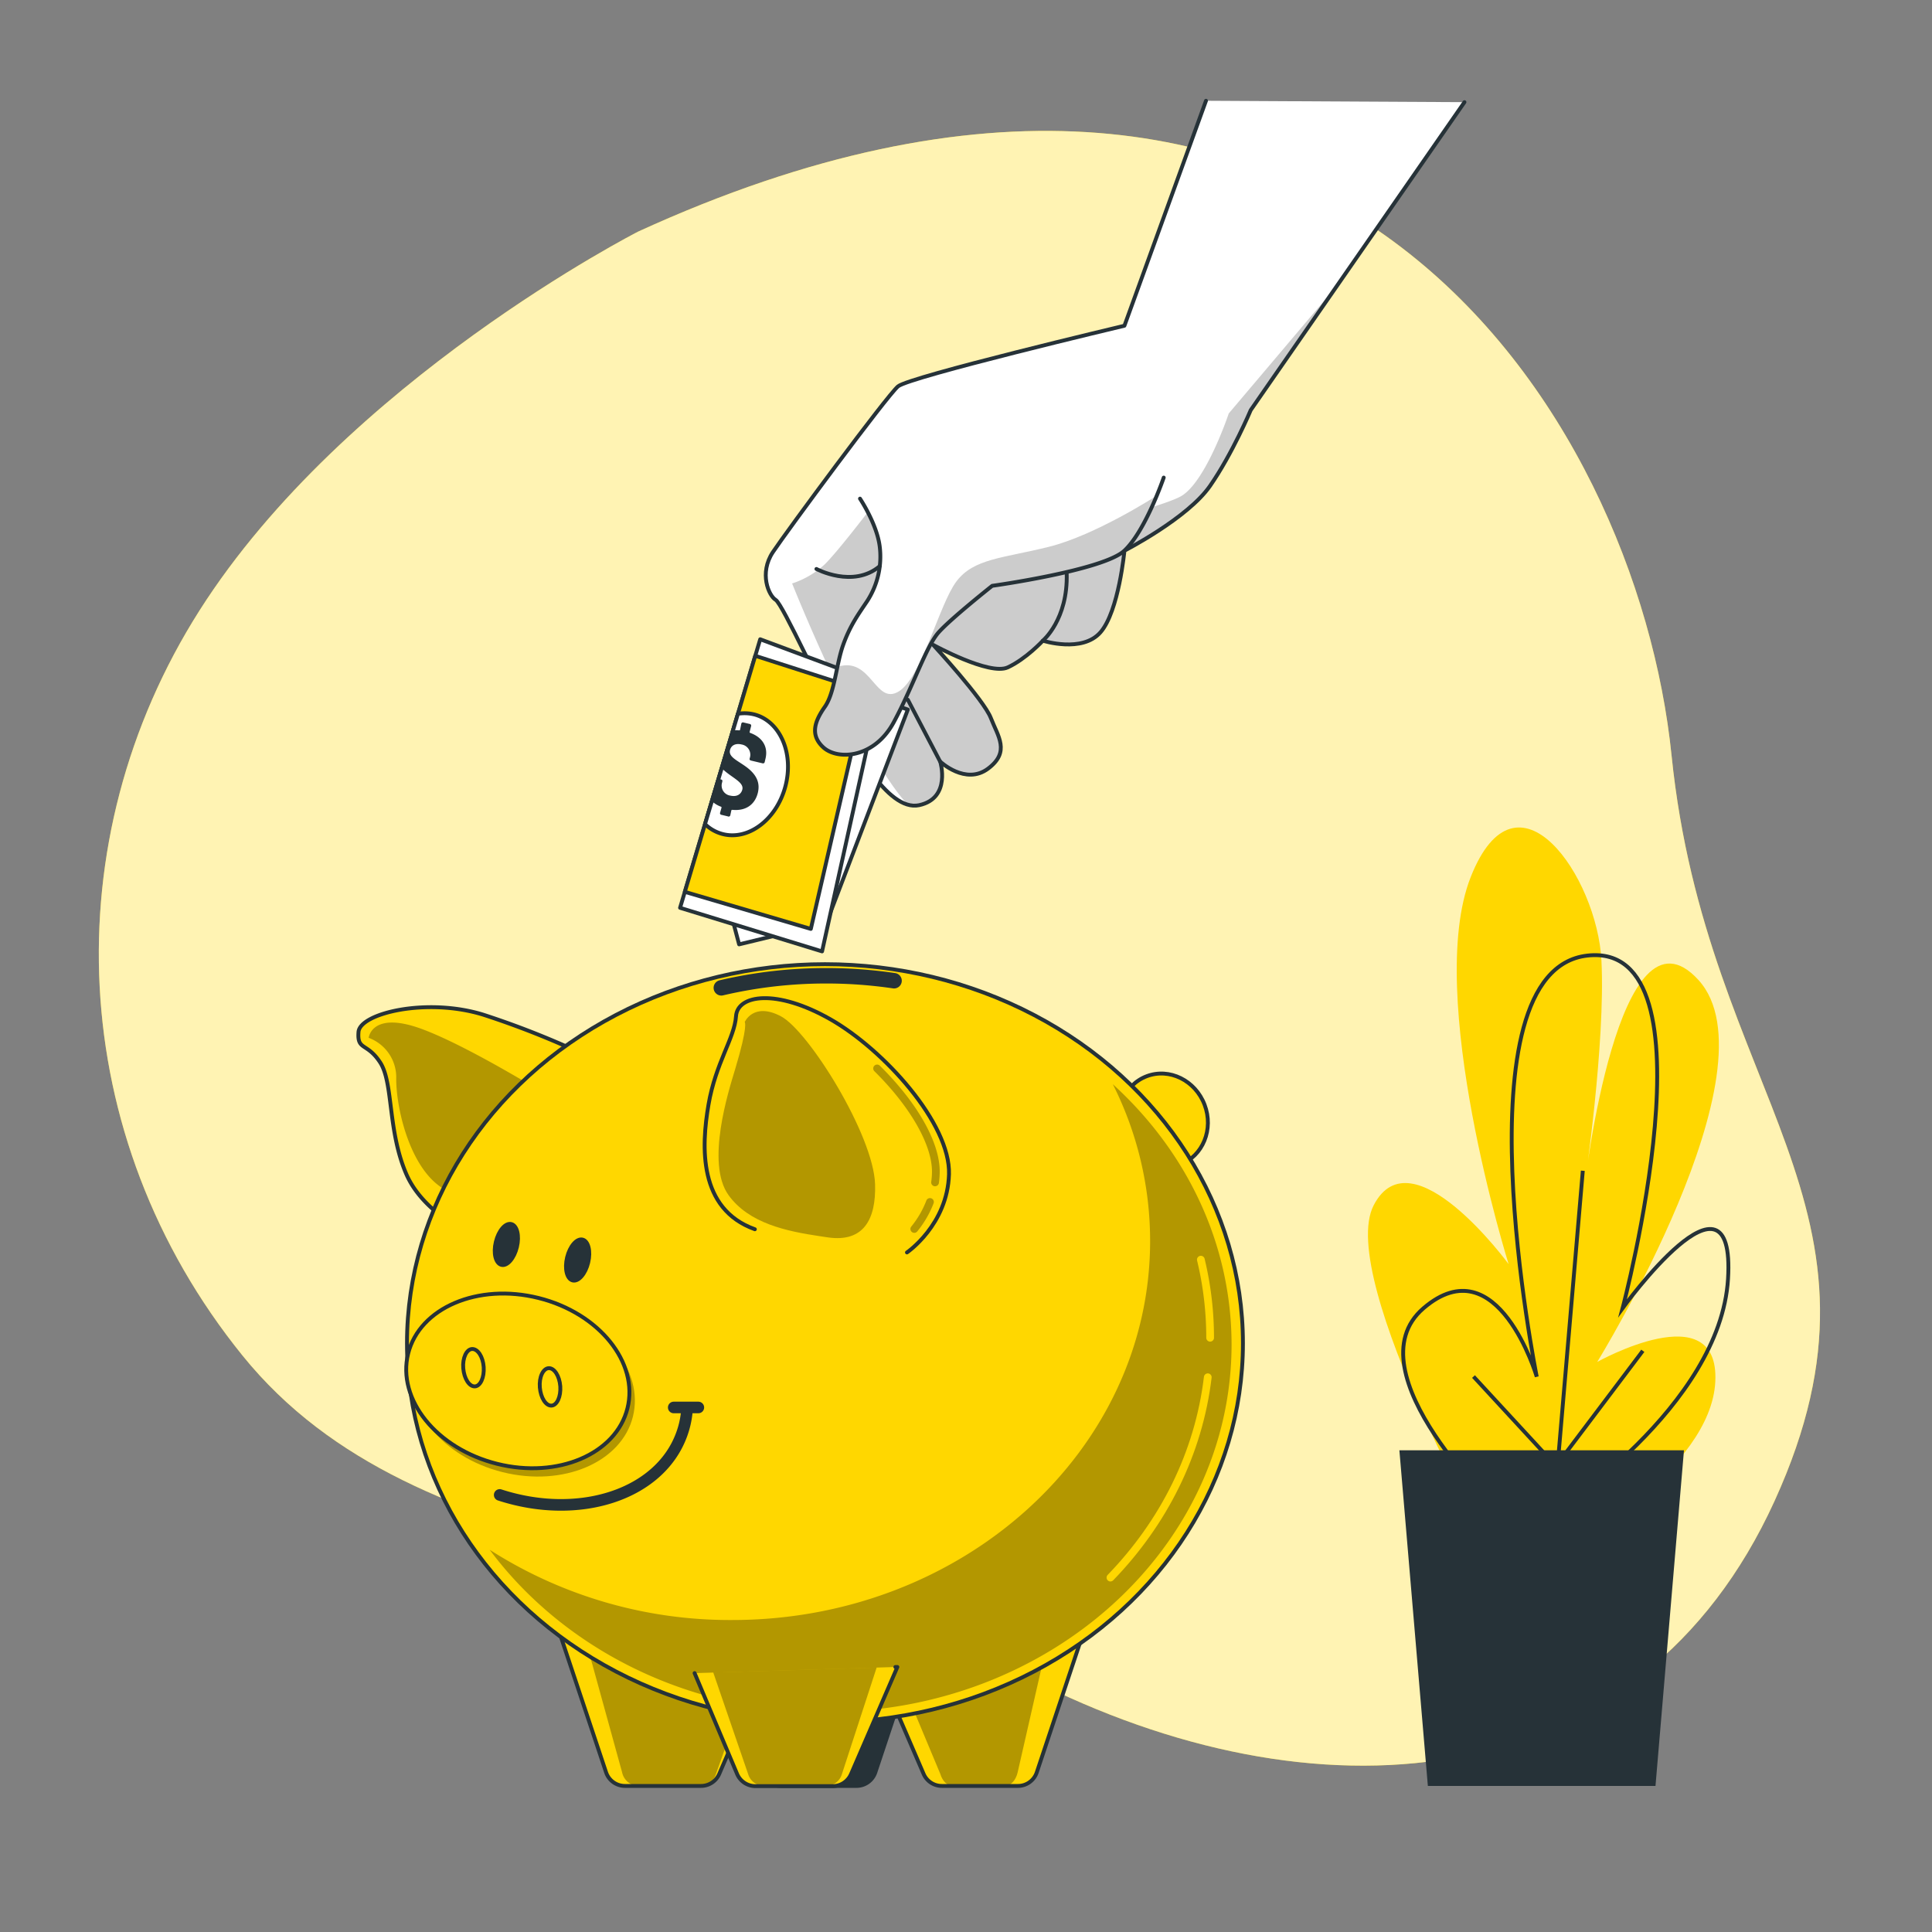 <svg xmlns="http://www.w3.org/2000/svg" xmlns:xlink="http://www.w3.org/1999/xlink" viewBox="0 0 500 500"><rect x="0" y="0" width="500" height="500" fill="#808080" stroke="none"/><defs><clipPath id="freepik--clip-path--inject-57"><path d="M144.23,420.82l12.62,37.86a5.15,5.15,0,0,0,4.89,3.52h19.67a5.14,5.14,0,0,0,4.73-3.11l8.8-20.42" style="fill:#FFD700;stroke:#263238;stroke-linecap:round;stroke-linejoin:round"></path></clipPath><clipPath id="freepik--clip-path-2--inject-57"><path d="M280.94,420.82l-12.62,37.86a5.15,5.15,0,0,1-4.89,3.52H243.76a5.14,5.14,0,0,1-4.73-3.11l-8.8-20.42" style="fill:#FFD700;stroke:#263238;stroke-linecap:round;stroke-linejoin:round"></path></clipPath><clipPath id="freepik--clip-path-3--inject-57"><ellipse cx="213.5" cy="347.63" rx="108.17" ry="98.1" style="fill:#FFD700;stroke:#263238;stroke-linecap:round;stroke-linejoin:round"></ellipse></clipPath><clipPath id="freepik--clip-path-4--inject-57"><path d="M179.76,433l11,26.1a5.16,5.16,0,0,0,4.75,3.15h20a5.17,5.17,0,0,0,4.73-3.1l12-27.73-.52,0" style="fill:#FFD700;stroke:#263238;stroke-linecap:round;stroke-linejoin:round"></path></clipPath><clipPath id="freepik--clip-path-5--inject-57"><path d="M379,26.44l-55.31,79.69s-4.73,11.28-10.55,19.65S291,142.52,291,142.52s-1.45,15.64-6.18,21.1-14.92,2.19-14.92,2.19-4.37,4.73-9.1,6.91-19.28-5.82-19.28-5.82,13.09,14.19,14.91,18.92,5.1,8.73-.72,13.1-12.38-1.82-12.38-1.82,2.92,9.46-5.45,11.28S220.39,192,216.75,185.82s-14.19-29.48-16-30.57-4.36-6.91-.72-12.37S229.49,102.49,232.4,100,291,84.3,291,84.3l21.11-58.22" style="fill:#fff;stroke:#263238;stroke-linecap:round;stroke-linejoin:round"></path></clipPath><clipPath id="freepik--clip-path-6--inject-57"><path d="M222.57,129.05s4.37,6.55,5.1,12.38a21.16,21.16,0,0,1-3.28,14.19c-2.18,3.27-4.36,6.18-6.18,11.28s-2.18,12.37-4.73,16-4,7.27-.37,10.55,13.1,2.91,18.2-6.55,8.37-19.65,11.64-23.29,13.83-12,13.83-12,28.74-4,34.2-9.09,10.19-18.92,10.19-18.92" style="fill:#fff;stroke:#263238;stroke-linecap:round;stroke-linejoin:round"></path></clipPath></defs><g id="freepik--background-simple--inject-57"><path d="M165.19,59.92S89.42,98.52,51.63,158,16.83,294,62.75,350.8s133.69,49.34,207.18,85.32,154.57,28.57,189.32-47.66S441.6,283.74,432.6,195.52,344.07-21.88,165.19,59.92Z" style="fill:#FFD700"></path><path d="M165.19,59.92S89.42,98.52,51.63,158,16.83,294,62.75,350.8s133.69,49.34,207.18,85.32,154.57,28.57,189.32-47.66S441.6,283.74,432.6,195.52,344.07-21.88,165.19,59.92Z" style="fill:#fff;opacity:0.7"></path></g><g id="freepik--Plants--inject-57"><path d="M388.25,405.73S345.67,331,355.5,311.94s34.93,15.21,34.93,15.21S368.6,257.45,380.61,227s32.75,0,33.84,21.55-4.37,58.3-4.37,58.3,8.74-76,29.48-53.23-26.2,98.85-26.2,98.85,31.66-17.74,30.56,5.07-38.2,43.09-38.2,43.09" style="fill:#FFD700"></path><path d="M388.61,391.79s-39.4-36.76-20.2-53.23,29.3,17.74,29.3,17.74-21.22-105.19,13.13-109,9.09,91.25,9.09,91.25S449.23,298,447.21,331s-45.46,60.84-45.46,60.84" style="fill:none;stroke:#263238;stroke-miterlimit:10"></path><line x1="407.96" y1="385.1" x2="381.34" y2="356.25" style="fill:none;stroke:#263238;stroke-miterlimit:10"></line><line x1="402.42" y1="387.32" x2="409.63" y2="302.99" style="fill:none;stroke:#263238;stroke-miterlimit:10"></line><line x1="401.31" y1="381.21" x2="425.16" y2="349.59" style="fill:none;stroke:#263238;stroke-miterlimit:10"></line><polygon points="435.81 375.33 362.16 375.33 369.53 462.2 428.44 462.2 435.81 375.33" style="fill:#263238"></polygon></g><g id="freepik--piggy-bank--inject-57"><path d="M154.65,274.59a224.56,224.56,0,0,0-29.62-12c-14.62-4.5-31.87-.38-32.25,4.49S95,269.72,98.41,275s1.87,17.62,6.75,28.87,19.49,16.87,19.49,16.87Z" style="fill:#FFD700;stroke:#263238;stroke-linecap:round;stroke-linejoin:round"></path><path d="M144.9,285.47s-22.5-14.25-35.62-19.13-13.87,2.25-13.87,2.25a10.89,10.89,0,0,1,7.13,10.63c0,8.42,4.21,25.86,14.44,29.46S144.9,285.47,144.9,285.47Z" style="opacity:0.3"></path><ellipse cx="301.1" cy="289.96" rx="11.39" ry="12.23" transform="translate(-83.34 125.82) rotate(-20.8)" style="fill:#FFD700;stroke:#263238;stroke-linecap:round;stroke-linejoin:round"></ellipse><path d="M144.23,420.82l12.62,37.86a5.15,5.15,0,0,0,4.89,3.52h19.67a5.14,5.14,0,0,0,4.73-3.11l8.8-20.42" style="fill:#FFD700"></path><g style="clip-path:url(#freepik--clip-path--inject-57)"><path d="M150.56,420.82,161,458.68a4.43,4.43,0,0,0,4.06,3.52h16.31a4.31,4.31,0,0,0,3.92-3.11l7.3-20.42" style="opacity:0.3"></path></g><path d="M144.23,420.82l12.62,37.86a5.15,5.15,0,0,0,4.89,3.52h19.67a5.14,5.14,0,0,0,4.73-3.11l8.8-20.42" style="fill:none;stroke:#263238;stroke-linecap:round;stroke-linejoin:round"></path><path d="M239.15,420.82l-12.61,37.86a5.15,5.15,0,0,1-4.89,3.52H202a5.14,5.14,0,0,1-4.73-3.11l-8.8-20.42" style="fill:#263238;stroke:#263238;stroke-linecap:round;stroke-linejoin:round"></path><path d="M280.94,420.82l-12.62,37.86a5.15,5.15,0,0,1-4.89,3.52H243.76a5.14,5.14,0,0,1-4.73-3.11l-8.8-20.42" style="fill:#FFD700"></path><g style="clip-path:url(#freepik--clip-path-2--inject-57)"><path d="M272,420.82l-8.63,37.86c-.48,2.1-1.82,3.52-3.34,3.52H246.58c-1.4,0-2.67-1.22-3.23-3.11l-8.36-20" style="opacity:0.3"></path></g><path d="M280.94,420.82l-12.62,37.86a5.15,5.15,0,0,1-4.89,3.52H243.76a5.14,5.14,0,0,1-4.73-3.11l-8.8-20.42" style="fill:none;stroke:#263238;stroke-linecap:round;stroke-linejoin:round"></path><ellipse cx="213.5" cy="347.63" rx="108.17" ry="98.1" style="fill:#FFD700"></ellipse><g style="clip-path:url(#freepik--clip-path-3--inject-57)"><path d="M288,280.6a90.11,90.11,0,0,1,9.65,40.56c0,54.18-48.43,98.1-108.17,98.1a115.37,115.37,0,0,1-62.75-18.18c18.86,25.31,50.79,42,87,42,58,0,105-42.61,105-95.18C318.67,321.59,306.93,297.82,288,280.6Z" style="opacity:0.3"></path></g><ellipse cx="213.5" cy="347.63" rx="108.17" ry="98.1" style="fill:none;stroke:#263238;stroke-linecap:round;stroke-linejoin:round"></ellipse><path d="M312.57,356.43c-2.36,19.76-11.47,37.69-25.19,51.85" style="fill:none;stroke:#FFD700;stroke-linecap:round;stroke-linejoin:round;stroke-width:2px"></path><path d="M310.78,326a86.13,86.13,0,0,1,2.4,20.21" style="fill:none;stroke:#FFD700;stroke-linecap:round;stroke-linejoin:round;stroke-width:2px"></path><path d="M186.68,255.65a118.84,118.84,0,0,1,27.19-3.12,120.08,120.08,0,0,1,17.51,1.28" style="fill:none;stroke:#263238;stroke-linecap:round;stroke-linejoin:round;stroke-width:4px"></path><path d="M234.72,324.13s10.5-7.13,10.88-20.25-16.88-32.24-30.75-40.12-24-6.37-24.37-.75-5.25,12-7.12,22.87-2.63,27,12,32.25" style="fill:#FFD700;stroke:#263238;stroke-linecap:round;stroke-linejoin:round"></path><path d="M212.13,319.92l2.15.32c9.22,1.33,12.46-4.69,12.19-13.73-.37-12.75-17.24-39.75-24.37-43.5s-9.37,1.5-9.37,1.5,1,.67-2.51,12.32c-1.62,5.38-7.65,24.14-1.68,32.46C193.82,316.64,203.63,318.65,212.13,319.92Z" style="opacity:0.3"></path><path d="M242,307h-.14a1,1,0,0,1-.86-1.13,20,20,0,0,0,.19-2.32c.2-7-5.51-17.05-14.9-26.32a1,1,0,1,1,1.41-1.43c9.92,9.8,15.71,20.19,15.49,27.8a23.93,23.93,0,0,1-.2,2.54A1,1,0,0,1,242,307Z" style="opacity:0.3"></path><path d="M236.62,319.06a1,1,0,0,1-.78-1.63,24.58,24.58,0,0,0,3.9-6.72,1,1,0,1,1,1.87.71,26.46,26.46,0,0,1-4.22,7.27A1,1,0,0,1,236.62,319.06Z" style="opacity:0.3"></path><ellipse cx="135.41" cy="359.5" rx="22.12" ry="29.25" transform="translate(-246.17 403.88) rotate(-75.99)" style="opacity:0.3"></ellipse><ellipse cx="134" cy="357.35" rx="22.12" ry="29.25" transform="translate(-245.15 400.88) rotate(-75.99)" style="fill:#FFD700;stroke:#263238;stroke-linecap:round;stroke-linejoin:round"></ellipse><path d="M125.18,353.8c.18,2.68-.85,4.94-2.29,5s-2.77-2-3-4.68.85-4.95,2.3-5S125,351.11,125.18,353.8Z" style="fill:none;stroke:#263238;stroke-linecap:round;stroke-linejoin:round"></path><path d="M145,358.77c.18,2.69-.85,4.94-2.29,5s-2.77-2-3-4.69.85-4.94,2.3-5S144.79,356.08,145,358.77Z" style="fill:none;stroke:#263238;stroke-linecap:round;stroke-linejoin:round"></path><path d="M177.71,365.72a23.31,23.31,0,0,1-1.34,5.63c-5.74,15.51-26.52,22.22-47.05,15.54" style="fill:none;stroke:#263238;stroke-linecap:round;stroke-linejoin:round;stroke-width:3px"></path><line x1="174.36" y1="364.25" x2="180.73" y2="364.25" style="fill:none;stroke:#263238;stroke-linecap:round;stroke-linejoin:round;stroke-width:3px"></line><path d="M133.78,322.73c-.7,2.91-2.49,5-4,4.62s-2.17-3-1.46-5.94,2.49-5,4-4.63S134.49,319.81,133.78,322.73Z" style="fill:#263238;stroke:#263238;stroke-linecap:round;stroke-linejoin:round"></path><ellipse cx="149.5" cy="326.09" rx="5.44" ry="2.81" transform="translate(-202.55 395.03) rotate(-76.45)" style="fill:#263238;stroke:#263238;stroke-linecap:round;stroke-linejoin:round"></ellipse><path d="M179.76,433l11,26.1a5.16,5.16,0,0,0,4.75,3.15h20a5.17,5.17,0,0,0,4.73-3.1l12-27.73-.52,0" style="fill:#FFD700"></path><g style="clip-path:url(#freepik--clip-path-4--inject-57)"><path d="M203,429.67c-6.34,0-13.72.83-19.69-.55l10.28,29.93a4.33,4.33,0,0,0,3.93,3.15H214a4.31,4.31,0,0,0,3.9-3.1l9.95-30.53-4,.55C211.16,430.5,211.49,429.67,203,429.67Z" style="opacity:0.3"></path></g><path d="M179.76,433l11,26.1a5.16,5.16,0,0,0,4.75,3.15h20a5.17,5.17,0,0,0,4.73-3.1l12-27.73-.52,0" style="fill:none;stroke:#263238;stroke-linecap:round;stroke-linejoin:round"></path></g><g id="freepik--Hand--inject-57"><path d="M379,26.44l-55.31,79.69s-4.73,11.28-10.55,19.65S291,142.52,291,142.52s-1.45,15.64-6.18,21.1-14.92,2.19-14.92,2.19-4.37,4.73-9.1,6.91-19.28-5.82-19.28-5.82,13.09,14.19,14.91,18.92,5.1,8.73-.72,13.1-12.38-1.82-12.38-1.82,2.92,9.46-5.45,11.28S220.39,192,216.75,185.82s-14.19-29.48-16-30.57-4.36-6.91-.72-12.37S229.49,102.49,232.4,100,291,84.3,291,84.3l21.11-58.22" style="fill:#fff"></path><g style="clip-path:url(#freepik--clip-path-5--inject-57)"><path d="M318,107s-6,18-12.5,21.5-43.5,13-58,11S225,132,225,132s-8,10.5-11.5,14a22.93,22.93,0,0,1-8.5,5s17.4,43.71,29.91,57.24a6,6,0,0,0,3,.14c8.37-1.82,5.45-11.28,5.45-11.28s6.55,6.18,12.38,1.82,2.54-8.37.72-13.1S241.5,166.9,241.5,166.9s14.55,8,19.28,5.82,9.1-6.92,9.1-6.92,10.19,3.28,14.92-2.18,6.18-21.1,6.18-21.1,16.37-8.37,22.2-16.74,10.55-19.65,10.55-19.65L346.52,73.3Z" style="opacity:0.2"></path></g><path d="M379,26.44l-55.31,79.69s-4.73,11.28-10.55,19.65S291,142.52,291,142.52s-1.45,15.64-6.18,21.1-14.92,2.19-14.92,2.19-4.37,4.73-9.1,6.91-19.28-5.82-19.28-5.82,13.09,14.19,14.91,18.92,5.1,8.73-.72,13.1-12.38-1.82-12.38-1.82,2.92,9.46-5.45,11.28S220.39,192,216.75,185.82s-14.19-29.48-16-30.57-4.36-6.91-.72-12.37S229.49,102.49,232.4,100,291,84.3,291,84.3l21.11-58.22" style="fill:none;stroke:#263238;stroke-linecap:round;stroke-linejoin:round"></path><polygon points="189.83 238.94 191.28 244.4 213.84 238.94 234.95 183.63 221.12 178.9 189.83 238.94" style="fill:#fff;stroke:#263238;stroke-linecap:round;stroke-linejoin:round"></polygon><polygon points="196.74 165.44 228.03 177.09 212.75 246.22 176 234.94 196.74 165.44" style="fill:#fff;stroke:#263238;stroke-linecap:round;stroke-linejoin:round"></polygon><polygon points="177.23 230.81 209.84 240.4 224.03 178.9 195.46 169.72 177.23 230.81" style="fill:#FFD700;stroke:#263238;stroke-linecap:round;stroke-linejoin:round"></polygon><path d="M195.33,184.93a10.31,10.31,0,0,0-4.35-.2l-8.52,28.55a10.21,10.21,0,0,0,4.41,2.53c6.68,1.84,14-3.59,16.34-12.12S202,186.76,195.33,184.93Z" style="fill:#fff;stroke:#263238;stroke-linecap:round;stroke-linejoin:round"></path><path d="M194.12,189.66a.21.21,0,0,1-.12-.23l.38-1.48a.44.44,0,0,0-.36-.59l-1.59-.38a.43.43,0,0,0-.59.36l-.31,1.53a.2.2,0,0,1-.21.15,8,8,0,0,0-1.63,0l-2.91,9.77c2.27,2.36,5.81,3.54,5.34,5.52-.27,1.12-1.29,2-3.08,1.6a2.63,2.63,0,0,1-2.18-3.33l.09-.4c.05-.22-.08-.4-.39-.47l-.61-.15-1.73,5.78a7.18,7.18,0,0,0,2.39,1.44.21.21,0,0,1,.12.24l-.36,1.27a.42.42,0,0,0,.36.59l1.65.4A.43.43,0,0,0,189,211l.27-1.26a.23.23,0,0,1,.22-.16c3.52.37,5.91-1.36,6.65-4.44.58-2.46-.25-4.55-2.82-6.52-2.35-1.78-4.83-2.66-4.4-4.48.3-1.26,1.45-1.84,3-1.47a2.69,2.69,0,0,1,2.13,3.49l-.07.28c0,.17.1.32.41.4l2.93.7a.44.44,0,0,0,.59-.36l.22-.93C198.8,193.32,197.39,190.83,194.12,189.66Z" style="fill:#263238"></path><path d="M222.57,129.05s4.37,6.55,5.1,12.38a21.16,21.16,0,0,1-3.28,14.19c-2.18,3.27-4.36,6.18-6.18,11.28s-2.18,12.37-4.73,16-4,7.27-.37,10.55,13.1,2.91,18.2-6.55,8.37-19.65,11.64-23.29,13.83-12,13.83-12,28.74-4,34.2-9.09,10.19-18.92,10.19-18.92" style="fill:#fff"></path><g style="clip-path:url(#freepik--clip-path-6--inject-57)"><path d="M299,128.5s-15.5,10-27.5,13-19.5,3-24,9-9,25-15,28.5-7-9-15.5-6.5l-.28.1c-.83,3.9-1.56,7.9-3.24,10.31-2.55,3.64-4,7.27-.37,10.55s13.1,2.91,18.2-6.55,8.37-19.65,11.64-23.29,13.83-12,13.83-12,28.74-4,34.2-9.09c3.3-3.08,6.33-9.34,8.21-13.82Z" style="opacity:0.2"></path></g><path d="M222.57,129.05s4.37,6.55,5.1,12.38a21.16,21.16,0,0,1-3.28,14.19c-2.18,3.27-4.36,6.18-6.18,11.28s-2.18,12.37-4.73,16-4,7.27-.37,10.55,13.1,2.91,18.2-6.55,8.37-19.65,11.64-23.29,13.83-12,13.83-12,28.74-4,34.2-9.09,10.19-18.92,10.19-18.92" style="fill:none;stroke:#263238;stroke-linecap:round;stroke-linejoin:round"></path><path d="M211.29,147.25s9.47,5.09,16.38-.73" style="fill:none;stroke:#263238;stroke-linecap:round;stroke-linejoin:round"></path><line x1="243.31" y1="197.1" x2="234.95" y2="181.09" style="fill:none;stroke:#263238;stroke-linecap:round;stroke-linejoin:round"></line><path d="M269.88,165.81s6.55-5.46,6.18-17.47" style="fill:none;stroke:#263238;stroke-linecap:round;stroke-linejoin:round"></path></g></svg>